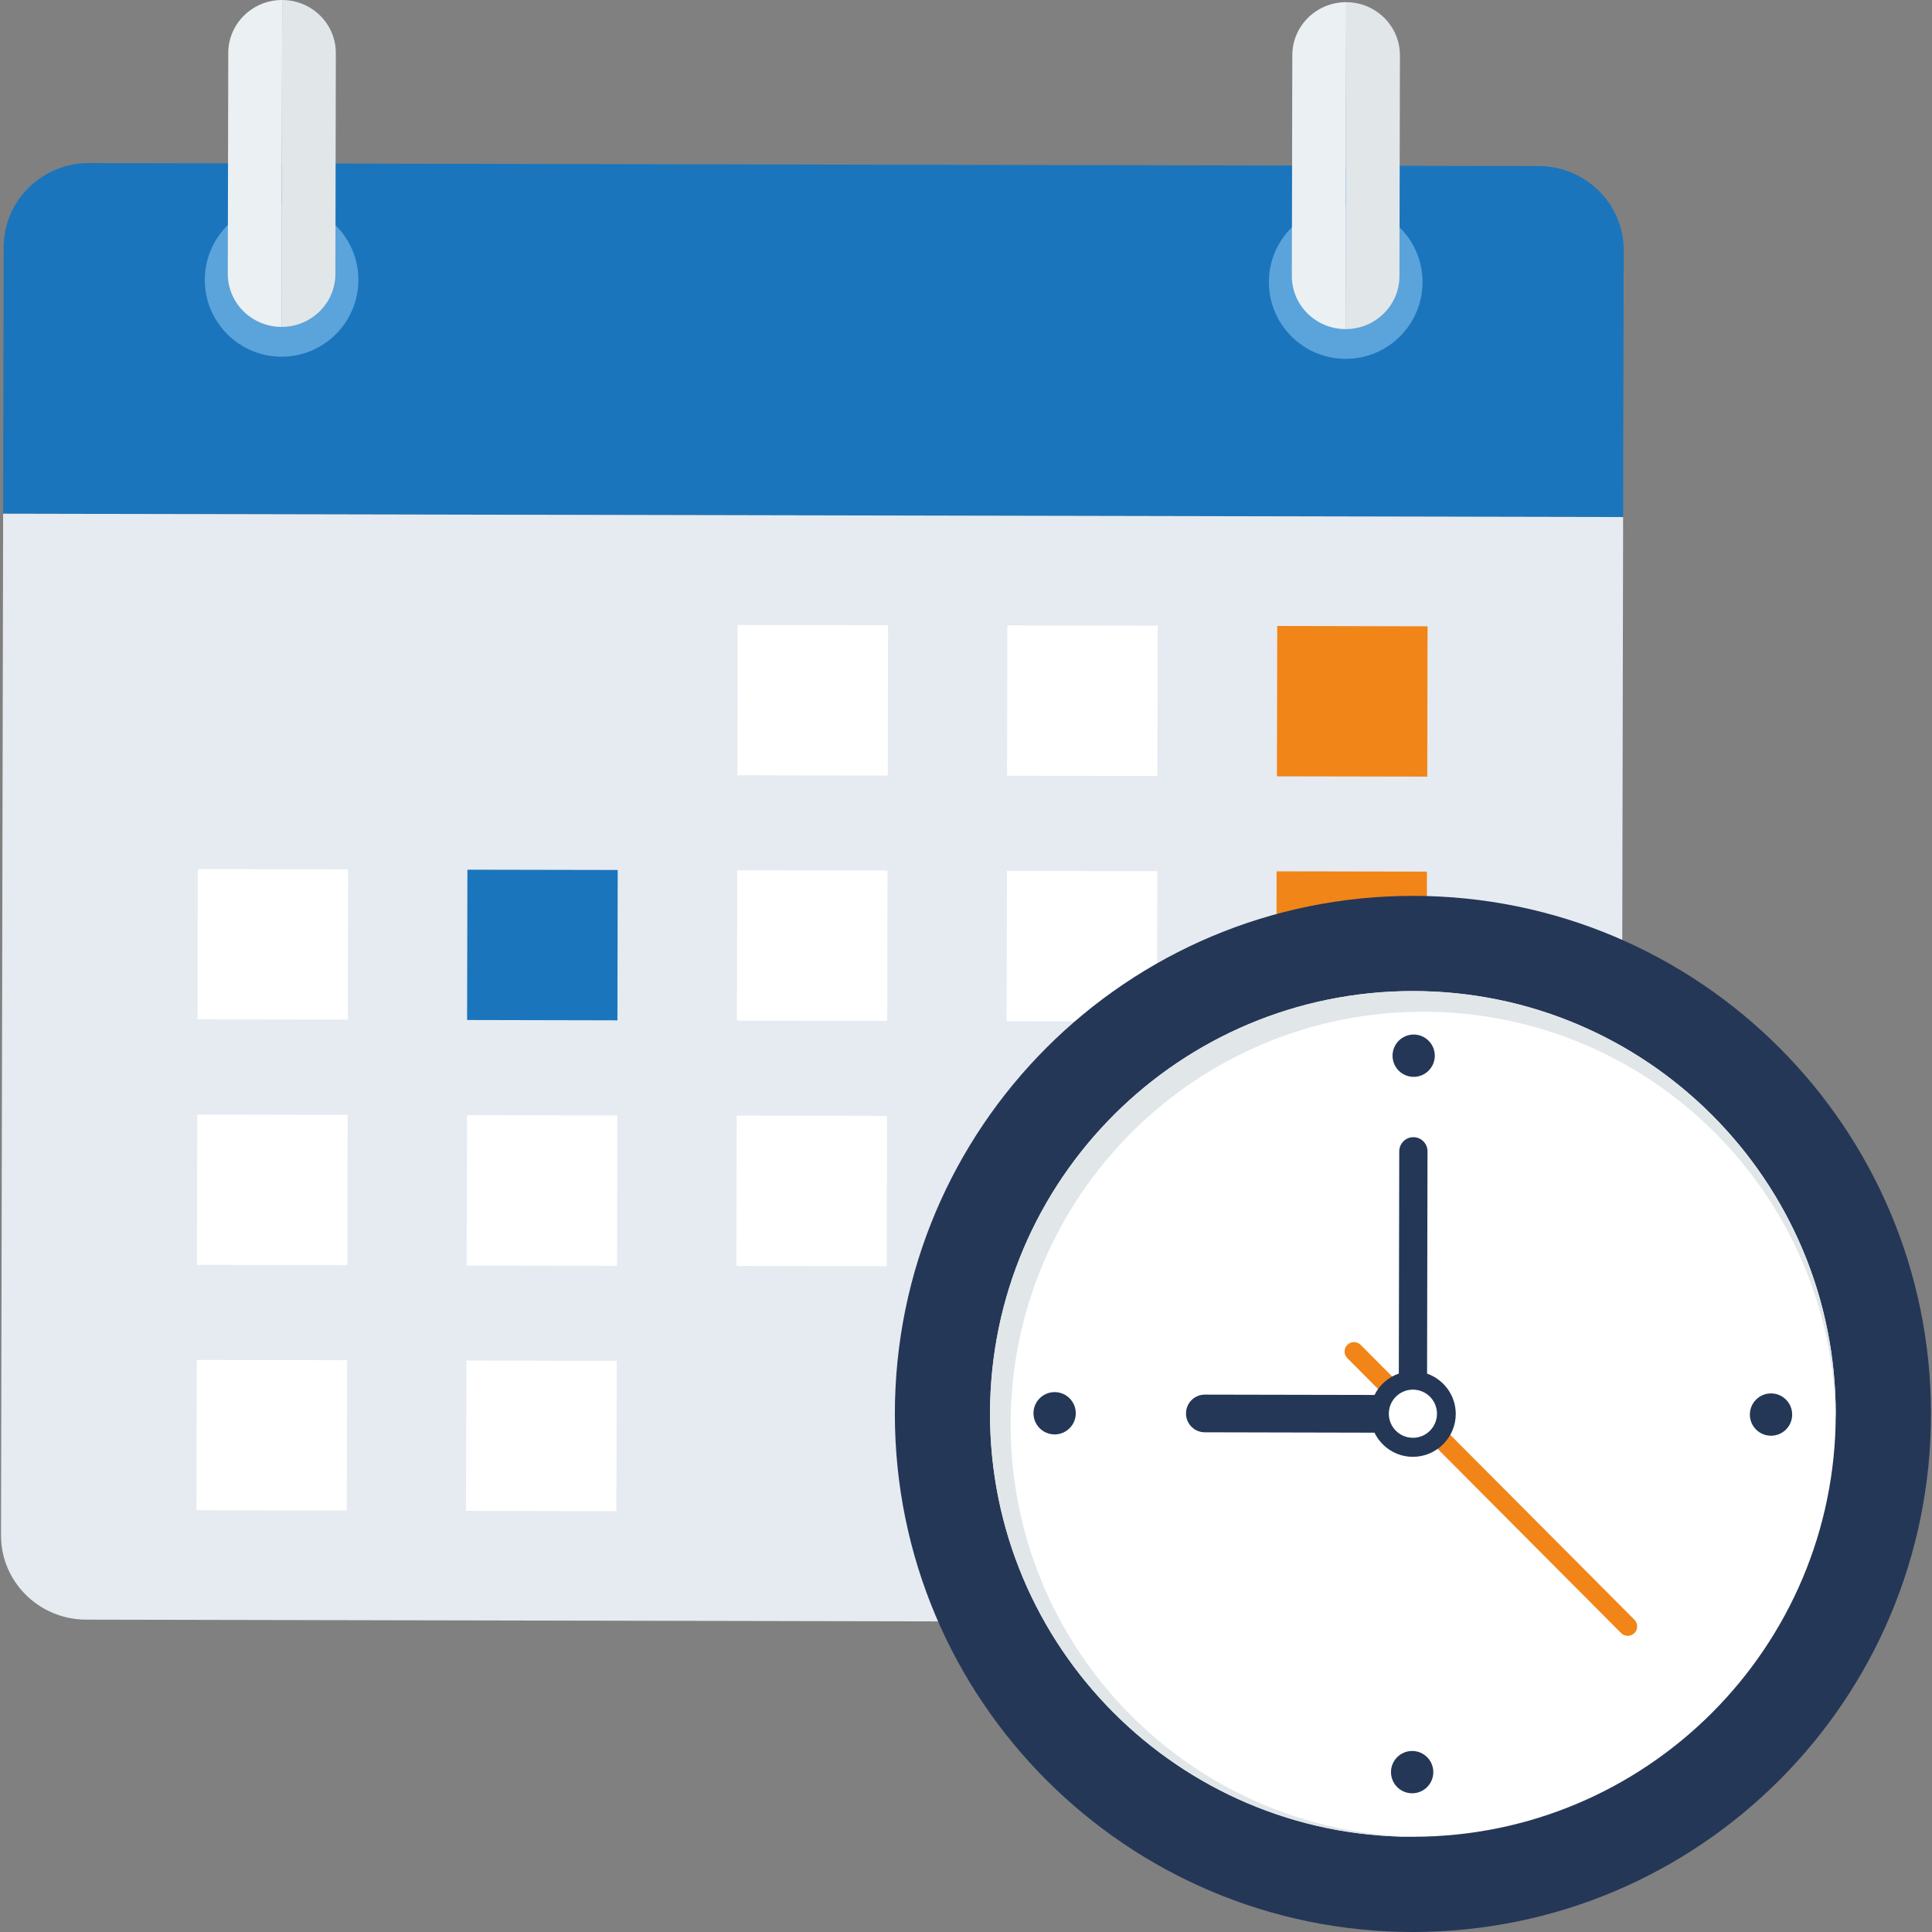 <svg width="40" height="40" viewBox="0 0 40 40" fill="none" xmlns="http://www.w3.org/2000/svg">
<rect x="0" y="0" width="40" height="40" fill="#808080" stroke="none"/>
<g clip-path="url(#clip0)">
<path d="M33.617 5.183C33.619 4.221 32.829 3.44 31.854 3.438L1.846 3.376C0.871 3.374 0.078 4.152 0.076 5.114L0.065 10.636L33.605 10.705L33.617 5.183Z" fill="#1A75BC"/>
<path d="M0.065 10.636L0.021 31.788C0.019 32.75 0.809 33.531 1.784 33.533L31.791 33.594C32.767 33.596 33.56 32.818 33.562 31.857L33.605 10.705L0.065 10.636Z" fill="#E5EBF1"/>
<path d="M5.83 7.385C6.708 7.385 7.42 6.673 7.42 5.795C7.42 4.917 6.708 4.205 5.83 4.205C4.952 4.205 4.24 4.917 4.24 5.795C4.24 6.673 4.952 7.385 5.83 7.385Z" fill="#5BA3DB"/>
<path d="M27.861 7.43C28.74 7.43 29.452 6.718 29.452 5.84C29.452 4.962 28.74 4.25 27.861 4.25C26.983 4.25 26.271 4.962 26.271 5.84C26.271 6.718 26.983 7.43 27.861 7.43Z" fill="#5BA3DB"/>
<path d="M5.842 0L5.828 6.768C6.443 6.769 6.943 6.279 6.944 5.672L6.953 1.1C6.955 0.494 6.457 0.001 5.842 0Z" fill="#E1E6E9"/>
<path d="M4.726 1.096L4.716 5.668C4.715 6.274 5.213 6.767 5.828 6.768L5.842 2.27322e-06C5.227 -0.001 4.727 0.489 4.726 1.096Z" fill="#EBF0F3"/>
<path d="M26.756 1.141L26.746 5.713C26.745 6.32 27.243 6.812 27.858 6.814L27.872 0.045C27.257 0.044 26.757 0.535 26.756 1.141Z" fill="#EBF0F3"/>
<path d="M27.872 0.045L27.858 6.814C28.473 6.815 28.973 6.324 28.974 5.718L28.984 1.146C28.985 0.539 28.487 0.047 27.872 0.045Z" fill="#E1E6E9"/>
<path d="M15.267 16.051L18.38 16.058L18.386 12.945L15.273 12.939L15.267 16.051Z" fill="white"/>
<path d="M20.85 16.06L23.962 16.066L23.969 12.954L20.856 12.948L20.85 16.06Z" fill="white"/>
<path d="M26.437 16.073L29.55 16.079L29.556 12.967L26.444 12.96L26.437 16.073Z" fill="#F18518"/>
<path d="M4.089 21.105L7.201 21.111L7.207 17.999L4.095 17.993L4.089 21.105Z" fill="white"/>
<path d="M9.671 21.118L12.783 21.125L12.789 18.012L9.677 18.006L9.671 21.118Z" fill="#1A75BC"/>
<path d="M15.257 21.131L18.369 21.137L18.375 18.024L15.263 18.018L15.257 21.131Z" fill="white"/>
<path d="M20.841 21.144L23.954 21.15L23.96 18.038L20.848 18.031L20.841 21.144Z" fill="white"/>
<path d="M26.425 21.152L29.537 21.158L29.543 18.046L26.431 18.04L26.425 21.152Z" fill="#F18518"/>
<path d="M4.078 26.188L7.191 26.194L7.197 23.082L4.084 23.076L4.078 26.188Z" fill="white"/>
<path d="M9.662 26.201L12.775 26.207L12.781 23.095L9.668 23.089L9.662 26.201Z" fill="white"/>
<path d="M15.246 26.21L18.358 26.216L18.364 23.103L15.252 23.097L15.246 26.21Z" fill="white"/>
<path d="M20.829 26.222L23.941 26.229L23.947 23.116L20.835 23.11L20.829 26.222Z" fill="white"/>
<path d="M26.416 26.235L29.529 26.241L29.535 23.129L26.422 23.123L26.416 26.235Z" fill="#E56353"/>
<path d="M4.067 31.268L7.18 31.274L7.186 28.162L4.074 28.155L4.067 31.268Z" fill="white"/>
<path d="M9.649 31.281L12.762 31.287L12.768 28.175L9.656 28.168L9.649 31.281Z" fill="white"/>
<path d="M29.253 40C35.177 40 39.979 35.198 39.979 29.274C39.979 23.35 35.177 18.548 29.253 18.548C23.329 18.548 18.527 23.35 18.527 29.274C18.527 35.198 23.329 40 29.253 40Z" fill="#253757"/>
<path d="M29.253 38.028C34.087 38.028 38.007 34.109 38.007 29.274C38.007 24.439 34.087 20.52 29.253 20.52C24.418 20.52 20.499 24.439 20.499 29.274C20.499 34.109 24.418 38.028 29.253 38.028Z" fill="white"/>
<path d="M20.924 29.471C20.934 24.753 24.766 20.937 29.483 20.947C34.164 20.957 37.956 24.731 38.004 29.398C38.005 29.363 38.007 29.327 38.007 29.291C38.017 24.456 34.105 20.528 29.269 20.518C24.434 20.508 20.506 24.42 20.496 29.255C20.486 34.091 24.398 38.019 29.233 38.029C29.269 38.029 29.305 38.027 29.341 38.026C24.673 37.959 20.915 34.152 20.924 29.471Z" fill="#E1E6E9"/>
<path d="M33.7 33.868C33.651 33.868 33.601 33.849 33.563 33.811L27.895 28.119C27.819 28.043 27.819 27.919 27.895 27.843C27.972 27.767 28.095 27.768 28.171 27.844L33.839 33.535C33.915 33.612 33.915 33.735 33.839 33.811C33.8 33.849 33.751 33.868 33.7 33.868Z" fill="#F18518"/>
<path d="M29.546 28.439L29.555 23.837C29.555 23.676 29.425 23.544 29.263 23.544C29.102 23.544 28.971 23.674 28.97 23.836L28.961 28.438C28.74 28.515 28.561 28.674 28.458 28.881L24.945 28.874C24.73 28.874 24.555 29.048 24.555 29.264C24.554 29.479 24.728 29.654 24.944 29.654L28.457 29.662C28.601 29.956 28.9 30.161 29.25 30.162C29.739 30.163 30.139 29.765 30.14 29.275C30.14 28.888 29.891 28.561 29.546 28.439Z" fill="#253757"/>
<path d="M29.253 29.768C29.528 29.768 29.751 29.545 29.751 29.269C29.751 28.994 29.528 28.771 29.253 28.771C28.977 28.771 28.754 28.994 28.754 29.269C28.754 29.545 28.977 29.768 29.253 29.768Z" fill="white"/>
<path d="M29.268 22.295C29.51 22.295 29.706 22.099 29.706 21.857C29.706 21.616 29.51 21.419 29.268 21.419C29.027 21.419 28.831 21.616 28.831 21.857C28.831 22.099 29.027 22.295 29.268 22.295Z" fill="#253757"/>
<path d="M29.237 37.128C29.479 37.128 29.675 36.932 29.675 36.69C29.675 36.448 29.479 36.252 29.237 36.252C28.995 36.252 28.799 36.448 28.799 36.69C28.799 36.932 28.995 37.128 29.237 37.128Z" fill="#253757"/>
<path d="M36.667 29.725C36.909 29.725 37.105 29.529 37.105 29.287C37.105 29.045 36.909 28.849 36.667 28.849C36.425 28.849 36.229 29.045 36.229 29.287C36.229 29.529 36.425 29.725 36.667 29.725Z" fill="#253757"/>
<path d="M21.835 29.698C22.076 29.698 22.273 29.502 22.273 29.26C22.273 29.018 22.076 28.822 21.835 28.822C21.593 28.822 21.397 29.018 21.397 29.26C21.397 29.502 21.593 29.698 21.835 29.698Z" fill="#253757"/>
</g>
<defs>
<clipPath id="clip0">
<rect width="40" height="40" fill="white"/>
</clipPath>
</defs>
</svg>
